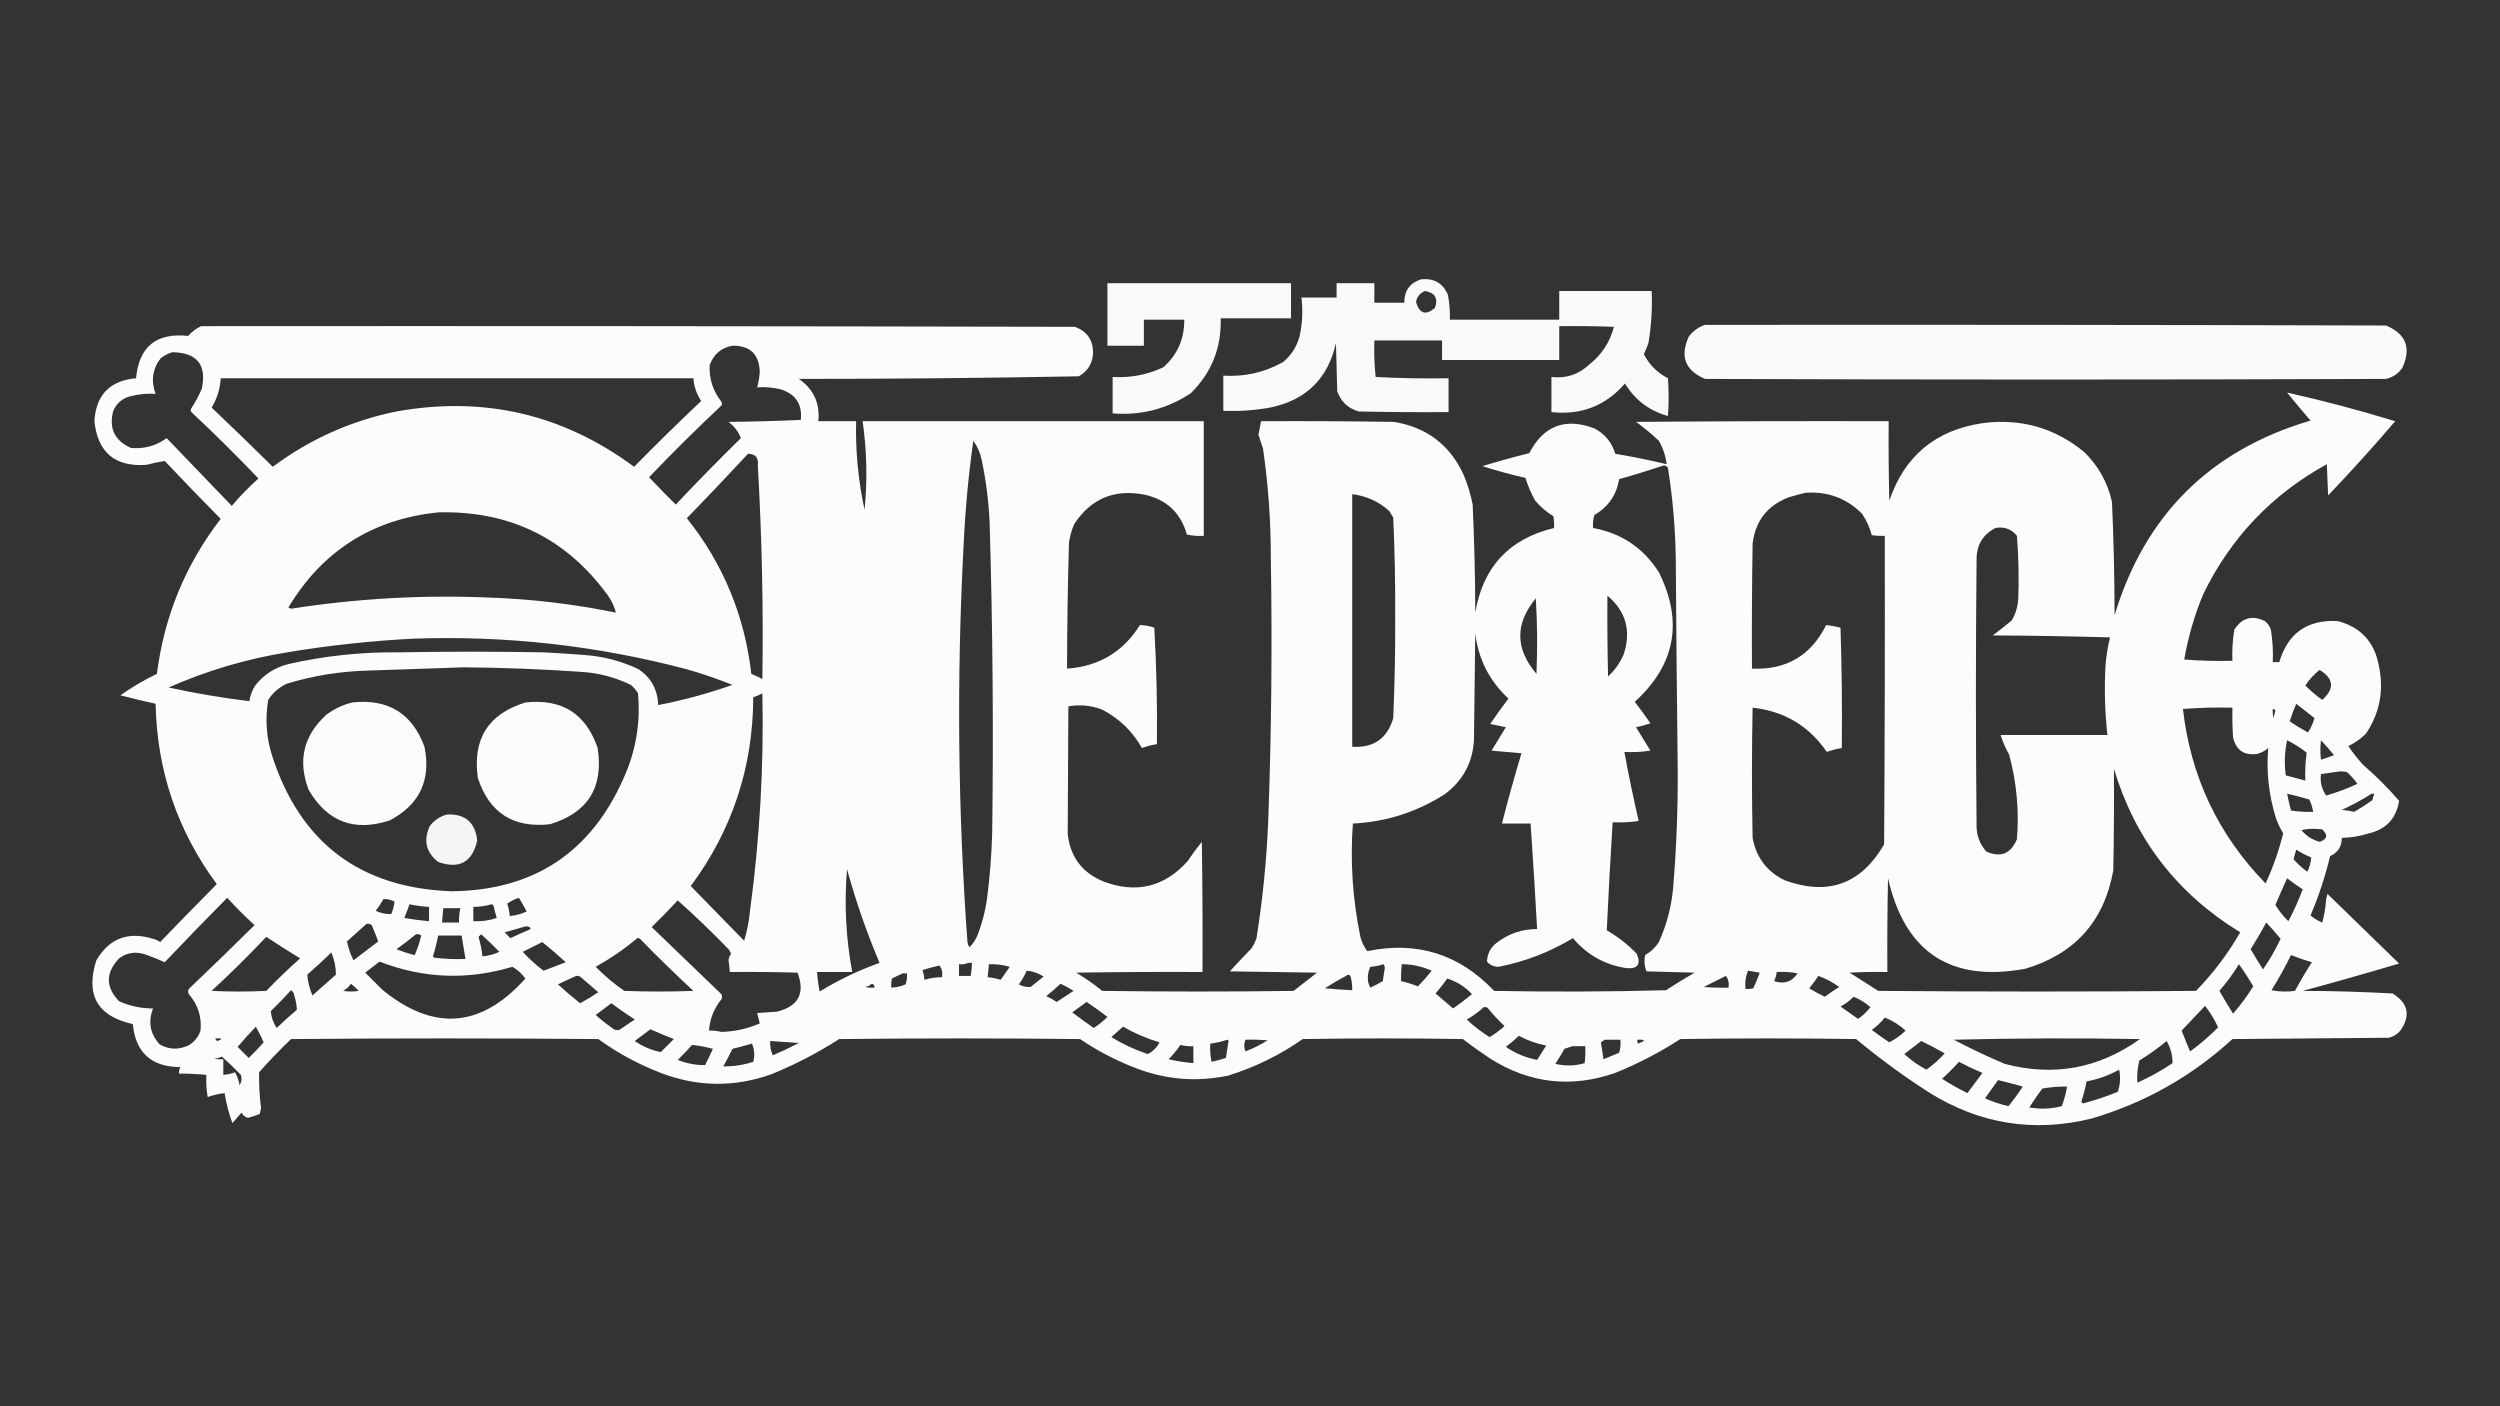 <?xml version="1.0" encoding="UTF-8"?>
<!DOCTYPE svg PUBLIC "-//W3C//DTD SVG 1.1//EN" "http://www.w3.org/Graphics/SVG/1.1/DTD/svg11.dtd">
<svg xmlns="http://www.w3.org/2000/svg" version="1.1" width="1920px" height="1080px" style="shape-rendering:geometricPrecision; text-rendering:geometricPrecision; image-rendering:optimizeQuality; fill-rule:evenodd; clip-rule:evenodd" xmlns:xlink="http://www.w3.org/1999/xlink">
<rect width="100%" height="100%" fill="#333333" stroke="none"/>
<g><path style="opacity:0.965" fill="#fff" d="M 1091.5,214.5 C 1101.4,213.527 1108.24,217.527 1112,226.5C 1113.19,232.778 1113.69,239.112 1113.5,245.5C 1141.5,245.5 1169.5,245.5 1197.5,245.5C 1197.5,238.167 1197.5,230.833 1197.5,223.5C 1221.17,223.5 1244.83,223.5 1268.5,223.5C 1269.04,236.939 1268.21,250.272 1266,263.5C 1264.96,266.405 1263.8,269.239 1262.5,272C 1266.67,280.167 1272.83,286.333 1281,290.5C 1281.67,300.167 1281.67,309.833 1281,319.5C 1266.61,315.488 1255.61,307.155 1248,294.5C 1233.19,311.64 1214.35,318.973 1191.5,316.5C 1191.5,307.5 1191.5,298.5 1191.5,289.5C 1202.67,290.833 1212.33,287.667 1220.5,280C 1230.13,272.395 1236.46,262.728 1239.5,251C 1225.5,250.5 1211.5,250.333 1197.5,250.5C 1197.5,259.167 1197.5,267.833 1197.5,276.5C 1167.5,276.5 1137.5,276.5 1107.5,276.5C 1107.5,271.5 1107.5,266.5 1107.5,261.5C 1090.17,261.5 1072.83,261.5 1055.5,261.5C 1055.19,270.887 1055.53,280.22 1056.5,289.5C 1075.15,290.5 1093.82,290.833 1112.5,290.5C 1112.5,299.167 1112.5,307.833 1112.5,316.5C 1089.5,316.667 1066.5,316.5 1043.5,316C 1035.32,313.664 1029.82,308.497 1027,300.5C 1026.67,288.167 1026.33,275.833 1026,263.5C 1019.89,290.826 1003.06,307.326 975.5,313C 963.603,315.163 951.603,315.996 939.5,315.5C 939.5,306.5 939.5,297.5 939.5,288.5C 955.935,289.515 971.269,286.015 985.5,278C 991.701,272.8 995.867,266.3 998,258.5C 1000.26,248.564 1000.76,238.564 999.5,228.5C 1008.5,228.5 1017.5,228.5 1026.5,228.5C 1026.5,224.833 1026.5,221.167 1026.5,217.5C 1036.17,217.5 1045.83,217.5 1055.5,217.5C 1055.5,222.5 1055.5,227.5 1055.5,232.5C 1063.17,232.5 1070.83,232.5 1078.5,232.5C 1078.45,223.249 1082.78,217.249 1091.5,214.5 Z M 1094.5,223.5 C 1102.2,224.914 1104.7,229.247 1102,236.5C 1095.03,242.447 1090.2,240.947 1087.5,232C 1088.26,227.754 1090.59,224.921 1094.5,223.5 Z"/></g>
<g><path style="opacity:0.97" fill="#fff" d="M 850.5,217.5 C 897.5,217.5 944.5,217.5 991.5,217.5C 991.5,226.5 991.5,235.5 991.5,244.5C 973.5,244.5 955.5,244.5 937.5,244.5C 938.132,267.126 930.465,286.292 914.5,302C 896.363,314.035 876.363,319.201 854.5,317.5C 854.5,308.167 854.5,298.833 854.5,289.5C 868.183,290.334 881.183,287.834 893.5,282C 904.339,272.337 909.673,260.171 909.5,245.5C 899.167,245.5 888.833,245.5 878.5,245.5C 878.5,252.167 878.5,258.833 878.5,265.5C 869.167,265.5 859.833,265.5 850.5,265.5C 850.5,249.5 850.5,233.5 850.5,217.5 Z"/></g>
<g><path style="opacity:0.975" fill="#fff" d="M 1309.5,249.5 C 1483.83,249.333 1658.17,249.5 1832.5,250C 1847.83,256.459 1852,267.292 1845,282.5C 1841.91,286.928 1837.74,289.761 1832.5,291C 1658.17,291.667 1483.83,291.667 1309.5,291C 1294.2,284.545 1290.03,273.711 1297,258.5C 1300.3,254.118 1304.47,251.118 1309.5,249.5 Z"/></g>
<g><path style="opacity:0.982" fill="#fff" d="M 154.5,250.5 C 378.167,250.333 601.834,250.5 825.5,251C 834.604,254.276 839.271,260.776 839.5,270.5C 839.296,278.744 835.629,284.911 828.5,289C 756.89,290.324 685.224,290.991 613.5,291C 624.787,298.75 629.787,309.583 628.5,323.5C 638.167,323.5 647.833,323.5 657.5,323.5C 656.944,346.434 659.11,369.101 664,391.5C 666.228,368.772 665.728,346.105 662.5,323.5C 749.833,323.5 837.167,323.5 924.5,323.5C 924.5,352.833 924.5,382.167 924.5,411.5C 920.116,411.826 915.783,411.492 911.5,410.5C 906.887,394.056 896.221,383.889 879.5,380C 856.089,375.301 837.922,382.801 825,402.5C 823.046,406.981 821.713,411.648 821,416.5C 820.031,448.827 819.531,481.16 819.5,513.5C 843.963,511.778 862.629,500.611 875.5,480C 879.188,480.167 882.855,480.834 886.5,482C 888.187,511.747 888.854,541.58 888.5,571.5C 884.55,572.112 880.717,573.112 877,574.5C 869.781,561.615 859.615,551.781 846.5,545C 838.038,541.731 829.371,540.898 820.5,542.5C 820.4,575.173 820.233,607.84 820,640.5C 821.946,658.112 831.113,670.279 847.5,677C 872.625,686.445 894.125,681.279 912,661.5C 915.422,656.322 919.089,651.322 923,646.5C 923.5,679.832 923.667,713.165 923.5,746.5C 891.165,746.333 858.832,746.5 826.5,747C 833.516,751.174 840.183,755.841 846.5,761C 895.5,761.667 944.5,761.667 993.5,761C 999.5,756.333 1005.5,751.667 1011.5,747C 989.167,746.667 966.833,746.333 944.5,746C 949.884,740.071 955.384,734.238 961,728.5C 962.711,726.044 964.044,723.377 965,720.5C 969.74,690.691 972.74,660.691 974,630.5C 976.459,563.189 977.125,495.856 976,428.5C 976.027,400.339 974.027,372.339 970,344.5C 968.829,340.987 967.662,337.487 966.5,334C 967.234,330.499 967.9,326.999 968.5,323.5C 1002.5,323.333 1036.5,323.5 1070.5,324C 1095.56,328.07 1113.39,341.57 1124,364.5C 1127.14,371.92 1129.47,379.586 1131,387.5C 1132.27,415.136 1132.94,442.803 1133,470.5C 1138.89,435.447 1159.06,413.78 1193.5,405.5C 1193.66,402.482 1193.5,399.482 1193,396.5C 1187.74,393.249 1183.08,389.249 1179,384.5C 1175.9,378.834 1173.4,373.001 1171.5,367C 1160.31,364.454 1149.31,361.454 1138.5,358C 1150.4,354.358 1162.4,351.025 1174.5,348C 1185.46,326.899 1202.13,320.566 1224.5,329C 1232.63,333.291 1237.97,339.791 1240.5,348.5C 1253.78,350.723 1266.95,353.39 1280,356.5C 1279.23,350.19 1277.23,344.19 1274,338.5C 1268.46,333.289 1262.62,328.456 1256.5,324C 1321.17,323.5 1385.83,323.333 1450.5,323.5C 1450.33,343.836 1450.5,364.169 1451,384.5C 1462.65,350.193 1486.48,330.36 1522.5,325C 1551.79,321.151 1577.79,328.485 1600.5,347C 1611.5,357.671 1618.66,370.505 1622,385.5C 1623.28,414.465 1623.95,443.465 1624,472.5C 1647.26,395.57 1697.43,345.736 1774.5,323C 1768.38,315.926 1762.38,308.759 1756.5,301.5C 1784.25,307.691 1811.92,315.025 1839.5,323.5C 1822.89,342.948 1805.72,361.948 1788,380.5C 1787.67,372.5 1787.33,364.5 1787,356.5C 1744.73,379.768 1713.07,413.101 1692,456.5C 1685.3,472.625 1680.47,489.292 1677.5,506.5C 1689.82,507.499 1702.15,507.832 1714.5,507.5C 1714.14,499.429 1714.64,491.429 1716,483.5C 1721.87,474.436 1729.7,472.269 1739.5,477C 1741.62,478.731 1743.12,480.898 1744,483.5C 1745.37,491.764 1745.87,500.097 1745.5,508.5C 1747.17,508.5 1748.83,508.5 1750.5,508.5C 1757.1,486.188 1772.1,475.688 1795.5,477C 1813.24,481.746 1823.74,493.246 1827,511.5C 1830.97,530.333 1827.64,547.667 1817,563.5C 1813.05,567.445 1808.55,570.611 1803.5,573C 1806.97,578.106 1810.81,582.94 1815,587.5C 1824.85,596.012 1834.01,605.179 1842.5,615C 1840.35,628.483 1832.68,636.817 1819.5,640C 1812.65,642.137 1805.65,643.303 1798.5,643.5C 1798.53,650.109 1795.53,654.776 1789.5,657.5C 1785.8,673.1 1780.8,688.267 1774.5,703C 1777.14,705.324 1780.14,707.157 1783.5,708.5C 1785.08,702.617 1786.08,696.617 1786.5,690.5C 1786.83,689.167 1787.17,687.833 1787.5,686.5C 1805.83,704.333 1824.17,722.167 1842.5,740C 1817.93,747.309 1793.27,754.309 1768.5,761C 1791.56,761.031 1814.56,761.697 1837.5,763C 1849.53,770.395 1851.53,779.895 1843.5,791.5C 1841.13,794.347 1838.13,796.18 1834.5,797C 1794.5,797.333 1754.5,797.667 1714.5,798C 1683.36,826.58 1647.36,846.913 1606.5,859C 1562.03,869.978 1520.36,863.311 1481.5,839C 1461.99,826.492 1443.32,812.826 1425.5,798C 1380.5,797.333 1335.5,797.333 1290.5,798C 1274.71,808.227 1258.05,816.894 1240.5,824C 1206.72,835.747 1174.72,832.08 1144.5,813C 1137.32,808.245 1130.32,803.245 1123.5,798C 1082.5,797.333 1041.5,797.333 1000.5,798C 982.997,810.251 963.997,819.584 943.5,826C 918.936,831.222 894.936,829.222 871.5,820C 856.617,814.226 842.617,806.893 829.5,798C 767.833,797.333 706.167,797.333 644.5,798C 628.047,808.561 610.714,817.561 592.5,825C 564.056,835.149 535.723,834.816 507.5,824C 490.286,817.396 474.286,808.729 459.5,798C 380.833,797.333 302.167,797.333 223.5,798C 214.969,806.197 206.802,814.697 199,823.5C 198.807,832.687 199.307,841.854 200.5,851C 200.167,852.5 199.833,854 199.5,855.5C 196.568,856.699 193.568,857.699 190.5,858.5C 188.259,857.929 186.592,856.596 185.5,854.5C 183.196,857.141 180.862,859.808 178.5,862.5C 175.73,855.09 173.73,847.423 172.5,839.5C 168.064,840.026 163.731,841.026 159.5,842.5C 158.505,836.872 158.171,831.206 158.5,825.5C 151.52,824.835 144.52,824.502 137.5,824.5C 137.357,822.738 137.691,821.071 138.5,819.5C 116.309,819.472 104.142,808.472 102,786.5C 74.837,780.519 65.504,764.186 74,737.5C 84.013,720.601 98.513,715.101 117.5,721C 119.519,721.45 121.352,722.283 123,723.5C 137.385,708.57 151.885,693.737 166.5,679C 136.21,637.967 120.544,591.8 119.5,540.5C 110.453,538.488 101.453,536.321 92.5,534C 101.339,527.744 110.673,522.244 120.5,517.5C 126.129,473.244 142.462,433.578 169.5,398.5C 154.985,383.819 140.652,368.985 126.5,354C 121.874,354.753 117.208,355.753 112.5,357C 88.408,358.745 75.075,347.578 72.5,323.5C 73.706,303.294 84.373,292.294 104.5,290.5C 106.714,266.204 120.047,255.37 144.5,258C 147.365,254.749 150.699,252.249 154.5,250.5 Z M 562.5,265.5 C 576.014,265.348 583.014,272.014 583.5,285.5C 583.264,289.585 582.597,293.585 581.5,297.5C 587.506,297.023 593.506,297.523 599.5,299C 611.102,302.6 616.269,310.434 615,322.5C 596.573,323.327 578.073,323.827 559.5,324C 563.982,327.441 567.149,331.608 569,336.5C 551.971,353.195 535.304,370.195 519,387.5C 511.985,380.652 505.152,373.652 498.5,366.5C 516.515,347.652 535.015,329.319 554,311.5C 554.667,310.5 554.667,309.5 554,308.5C 547.534,300.245 544.534,290.911 545,280.5C 547.988,272.101 553.821,267.101 562.5,265.5 Z M 132.5,270.5 C 151.374,270.862 158.874,280.195 155,298.5C 152.769,303.731 150.103,308.731 147,313.5C 146.333,314.5 146.333,315.5 147,316.5C 164.652,332.985 181.819,349.985 198.5,367.5C 191.177,373.99 184.344,380.99 178,388.5C 161.333,371.167 144.667,353.833 128,336.5C 119.738,342.479 110.571,344.979 100.5,344C 87.947,338.349 83.447,328.849 87,315.5C 89.799,309.175 94.632,305.341 101.5,304C 107.519,302.587 113.519,302.087 119.5,302.5C 115.776,292.484 117.109,283.318 123.5,275C 126.324,272.921 129.324,271.421 132.5,270.5 Z M 169.5,290.5 C 290.5,290.5 411.5,290.5 532.5,290.5C 533.002,296.838 535.002,302.671 538.5,308C 521.028,324.471 503.862,341.304 487,358.5C 432.466,318.121 371.633,303.954 304.5,316C 269.58,323.131 237.914,337.298 209.5,358.5C 193.985,343.152 178.319,327.985 162.5,313C 166.746,306.095 169.08,298.595 169.5,290.5 Z M 747.5,338.5 C 750.722,342.953 752.888,347.953 754,353.5C 757.23,369.006 759.23,384.673 760,400.5C 762.39,480.149 763.057,559.815 762,639.5C 761.533,656.569 760.2,673.569 758,690.5C 756.68,699.766 754.347,708.766 751,717.5C 749.566,721.382 747.4,724.715 744.5,727.5C 743.719,726.271 743.219,724.938 743,723.5C 735.648,622.232 734.648,520.899 740,419.5C 741.233,392.369 743.733,365.369 747.5,338.5 Z M 574.5,348.5 C 580.242,348.6 582.742,351.6 582,357.5C 585.146,412.135 586.313,466.802 585.5,521.5C 582.712,520.022 579.878,518.689 577,517.5C 571.874,472.773 555.374,432.94 527.5,398C 543.371,381.631 559.038,365.131 574.5,348.5 Z M 1277.5,357.5 C 1279.12,357.36 1280.29,358.027 1281,359.5C 1284.68,382.681 1286.68,406.014 1287,429.5C 1287.36,483.835 1287.86,538.168 1288.5,592.5C 1288.61,622.221 1287.44,651.888 1285,681.5C 1283.74,696.158 1280.07,710.158 1274,723.5C 1271.31,727.69 1267.81,731.024 1263.5,733.5C 1262.57,737.743 1262.9,741.909 1264.5,746C 1276.83,746.333 1289.17,746.667 1301.5,747C 1294,751.249 1286.67,755.749 1279.5,760.5C 1235.5,761.667 1191.5,761.833 1147.5,761C 1120.65,732.715 1088.15,722.548 1050,730.5C 1047.81,727.446 1046.14,724.112 1045,720.5C 1038.86,691.436 1036.86,662.103 1039,632.5C 1064.53,631.212 1088.03,623.712 1109.5,610C 1123.44,599.711 1130.94,585.877 1132,568.5C 1132.33,541.167 1132.67,513.833 1133,486.5C 1135.41,506.329 1143.91,522.996 1158.5,536.5C 1153.64,542.861 1148.97,549.361 1144.5,556C 1148.5,556.833 1152.5,557.667 1156.5,558.5C 1152.83,564.5 1149.17,570.5 1145.5,576.5C 1153.17,577.167 1160.83,577.833 1168.5,578.5C 1163.09,596.404 1158.09,614.404 1153.5,632.5C 1160.83,632.5 1168.17,632.5 1175.5,632.5C 1177.36,659.483 1179.03,686.483 1180.5,713.5C 1168.97,713.51 1158.64,717.01 1149.5,724C 1144.71,727.755 1142.21,732.588 1142,738.5C 1144.32,741.17 1147.32,742.504 1151,742.5C 1171.3,738.518 1190.3,731.185 1208,720.5C 1218.81,733.317 1232.47,740.984 1249,743.5C 1257.78,744.272 1260.45,740.606 1257,732.5C 1250.19,725.355 1242.53,719.355 1234,714.5C 1235.29,686.845 1236.79,659.178 1238.5,631.5C 1245.2,631.83 1251.87,631.497 1258.5,630.5C 1254.45,612.911 1250.78,595.244 1247.5,577.5C 1254.2,577.83 1260.87,577.497 1267.5,576.5C 1263.83,570.5 1260.17,564.5 1256.5,558.5C 1260.25,557.775 1263.92,556.775 1267.5,555.5C 1263.69,549.86 1259.69,544.36 1255.5,539C 1286.72,510.561 1292.89,477.394 1274,439.5C 1262.17,420.852 1245.34,409.519 1223.5,405.5C 1223.18,402.102 1223.51,398.768 1224.5,395.5C 1235.17,389.33 1241.5,380.163 1243.5,368C 1255.04,364.763 1266.37,361.263 1277.5,357.5 Z M 1386.5,378.5 C 1403.54,377.233 1418.04,382.566 1430,394.5C 1433.46,399.578 1435.96,405.078 1437.5,411C 1440.82,411.498 1444.15,411.665 1447.5,411.5C 1447.67,490.501 1447.5,569.501 1447,648.5C 1429.29,679.073 1403.79,688.239 1370.5,676C 1356.89,669.292 1348.73,658.459 1346,643.5C 1345.33,610.167 1345.33,576.833 1346,543.5C 1370.29,546.146 1389.29,557.48 1403,577.5C 1406.72,576.112 1410.55,575.112 1414.5,574.5C 1414.83,543.593 1414.5,512.76 1413.5,482C 1409.77,481.146 1406.11,480.479 1402.5,480C 1390.87,503.487 1371.87,514.654 1345.5,513.5C 1345.33,481.498 1345.5,449.498 1346,417.5C 1348.08,400.176 1357.25,388.343 1373.5,382C 1377.92,380.648 1382.25,379.481 1386.5,378.5 Z M 1038.5,379.5 C 1049.39,380.85 1058.89,385.184 1067,392.5C 1068,394.167 1069,395.833 1070,397.5C 1071.15,422.773 1071.65,448.106 1071.5,473.5C 1071.64,499.539 1071.14,525.539 1070,551.5C 1065.47,567.171 1054.97,574.504 1038.5,573.5C 1038.5,508.833 1038.5,444.167 1038.5,379.5 Z M 336.5,393.5 C 391.471,392.071 434.971,413.404 467,457.5C 469.866,461.557 471.866,465.89 473,470.5C 441.531,464.04 409.698,460.207 377.5,459C 325.872,456.702 274.539,459.535 223.5,467.5C 222.833,467.167 222.167,466.833 221.5,466.5C 247.623,423.063 285.956,398.73 336.5,393.5 Z M 1532.5,405.5 C 1539.21,404.274 1544.71,406.274 1549,411.5C 1550.28,427.818 1550.61,444.151 1550,460.5C 1549.57,466.229 1547.9,471.562 1545,476.5C 1540.26,480.454 1535.42,484.287 1530.5,488C 1560.51,488.167 1590.51,488.667 1620.5,489.5C 1618.73,496.722 1617.56,504.055 1617,511.5C 1616.05,529.23 1616.55,546.896 1618.5,564.5C 1591.17,564.5 1563.83,564.5 1536.5,564.5C 1538.1,569.701 1540.26,574.701 1543,579.5C 1548.78,600.794 1550.78,622.461 1549,644.5C 1544.38,655.705 1536.55,658.872 1525.5,654C 1520.34,648.198 1517.84,641.365 1518,633.5C 1517.33,565.833 1517.33,498.167 1518,430.5C 1517.76,418.955 1522.59,410.622 1532.5,405.5 Z M 1234.5,457.5 C 1248.75,469.481 1252.92,484.481 1247,502.5C 1244.23,509.044 1240.23,514.71 1235,519.5C 1234.5,498.836 1234.33,478.169 1234.5,457.5 Z M 1179.5,459.5 C 1180.66,478.662 1180.83,497.996 1180,517.5C 1163.59,498.297 1163.42,478.963 1179.5,459.5 Z M 317.5,490.5 C 388.688,487.985 458.688,495.818 527.5,514C 539.38,517.404 551.046,521.404 562.5,526C 543.886,532.57 524.886,537.737 505.5,541.5C 505.087,529.709 500.087,520.542 490.5,514C 477.219,507.676 463.219,504.009 448.5,503C 438.174,502.216 427.841,501.549 417.5,501C 380.5,500.333 343.5,500.333 306.5,501C 277.789,500.651 249.456,503.651 221.5,510C 211.033,512.639 202.533,518.139 196,526.5C 193.646,530.203 192.146,534.203 191.5,538.5C 170.669,535.973 150.003,532.473 129.5,528C 158.649,515.128 188.982,506.128 220.5,501C 252.786,495.639 285.119,492.139 317.5,490.5 Z M 356.5,512.5 C 386.539,512.749 416.539,513.916 446.5,516C 459.843,516.836 472.51,520.169 484.5,526C 486.709,527.873 488.542,530.04 490,532.5C 492.027,555.044 488.36,576.71 479,597.5C 453.787,654.786 409.787,683.786 347,684.5C 276.662,682.009 230.662,647.343 209,580.5C 204.511,566.383 203.511,552.05 206,537.5C 209.577,531.926 214.411,527.759 220.5,525C 240.695,518.891 261.362,515.558 282.5,515C 307.326,514.097 331.992,513.264 356.5,512.5 Z M 1781.5,514.5 C 1792.43,521.224 1793.09,528.891 1783.5,537.5C 1778.85,534.179 1774.51,530.513 1770.5,526.5C 1773.51,521.828 1777.18,517.828 1781.5,514.5 Z M 585.5,532.5 C 586.699,588.238 583.533,643.905 576,699.5C 575.283,707.368 573.783,715.035 571.5,722.5C 557.861,708.527 544.194,694.527 530.5,680.5C 562.321,637.604 578.321,589.271 578.5,535.5C 581.016,534.67 583.35,533.67 585.5,532.5 Z M 1763.5,540.5 C 1768.15,544.143 1772.81,547.81 1777.5,551.5C 1776.39,555.527 1774.72,559.193 1772.5,562.5C 1767.67,559.918 1763,557.085 1758.5,554C 1759.94,549.406 1761.61,544.906 1763.5,540.5 Z M 1676.5,544.5 C 1688.99,543.505 1701.66,543.171 1714.5,543.5C 1714.33,551.174 1714.5,558.841 1715,566.5C 1717.39,576.221 1723.56,580.388 1733.5,579C 1736.7,578.152 1739.53,576.652 1742,574.5C 1740.44,592.879 1742.44,610.879 1748,628.5C 1749.44,632.547 1751.27,636.38 1753.5,640C 1750.18,653.297 1745.68,666.13 1740,678.5C 1703.59,641.14 1682.43,596.473 1676.5,544.5 Z M 1745.5,544.5 C 1746.5,544.47 1747.16,544.97 1747.5,546C 1746.92,547.811 1746.42,549.645 1746,551.5C 1745.5,549.19 1745.34,546.857 1745.5,544.5 Z M 1756.5,568.5 C 1761.81,571.156 1766.81,574.323 1771.5,578C 1770.55,585.358 1770.21,592.525 1770.5,599.5C 1765.5,598.167 1760.5,596.833 1755.5,595.5C 1754.23,586.403 1754.57,577.403 1756.5,568.5 Z M 1782.5,568.5 C 1785.92,572.096 1789.25,575.929 1792.5,580C 1789.17,581.166 1785.84,582.332 1782.5,583.5C 1781.9,578.551 1781.9,573.551 1782.5,568.5 Z M 1623.5,590.5 C 1639.84,644.674 1672.17,686.507 1720.5,716C 1711.1,732.407 1699.77,747.407 1686.5,761C 1605.17,761.667 1523.83,761.667 1442.5,761C 1435.17,756.333 1427.83,751.667 1420.5,747C 1430.16,746.5 1439.83,746.334 1449.5,746.5C 1449.33,722.498 1449.5,698.498 1450,674.5C 1462.93,731.425 1498.09,754.592 1555.5,744C 1593.52,732.647 1616.02,707.48 1623,668.5C 1623.5,642.502 1623.67,616.502 1623.5,590.5 Z M 1796.5,592.5 C 1798.53,592.338 1800.53,592.505 1802.5,593C 1805.54,595.703 1808.2,598.703 1810.5,602C 1802.64,605.616 1794.64,608.616 1786.5,611C 1783.02,605.923 1781.69,600.423 1782.5,594.5C 1787.3,593.883 1791.97,593.216 1796.5,592.5 Z M 1756.5,609.5 C 1762.21,610.844 1767.87,612.344 1773.5,614C 1775,617.005 1776,620.171 1776.5,623.5C 1770.79,623.687 1765.12,623.354 1759.5,622.5C 1758.34,618.207 1757.34,613.874 1756.5,609.5 Z M 1821.5,609.5 C 1822.24,609.369 1822.91,609.536 1823.5,610C 1822.77,611.399 1822.27,612.899 1822,614.5C 1817.5,617.749 1812.84,620.749 1808,623.5C 1804.92,622.712 1801.76,622.212 1798.5,622C 1806.55,618.313 1814.22,614.147 1821.5,609.5 Z M 1767.5,637.5 C 1772.65,636.349 1777.98,636.183 1783.5,637C 1788.08,641.323 1787.42,644.489 1781.5,646.5C 1775.82,644.997 1771.15,641.997 1767.5,637.5 Z M 1763.5,652.5 C 1767.07,654.872 1770.91,656.872 1775,658.5C 1774.79,662.34 1773.79,666.007 1772,669.5C 1768.08,666.652 1764.58,663.485 1761.5,660C 1762.07,657.456 1762.74,654.956 1763.5,652.5 Z M 650.5,667.5 C 657.21,691.958 665.543,715.958 675.5,739.5C 659.353,745.241 644.02,752.574 629.5,761.5C 628.504,756.538 627.837,751.538 627.5,746.5C 636.5,746.5 645.5,746.5 654.5,746.5C 649.64,720.357 648.307,694.024 650.5,667.5 Z M 1756.5,674.5 C 1760.34,677.503 1764.34,680.336 1768.5,683C 1765.31,691.393 1761.65,699.56 1757.5,707.5C 1753.58,703.755 1750.25,699.588 1747.5,695C 1750.41,688.096 1753.41,681.263 1756.5,674.5 Z M 174.5,689.5 C 181.146,696.812 188.146,703.812 195.5,710.5C 178.845,726.988 162.012,743.321 145,759.5C 144.333,760.833 144.333,762.167 145,763.5C 152.019,771.538 155.019,780.872 154,791.5C 152.311,796.525 149.144,800.359 144.5,803C 136.905,806.433 129.572,806.1 122.5,802C 115.284,793.949 113.618,784.783 117.5,774.5C 108.412,774.488 99.746,772.655 91.5,769C 80.981,758.091 80.981,747.091 91.5,736C 97.631,731.553 104.298,730.553 111.5,733C 116.753,734.808 121.753,736.808 126.5,739C 142.34,722.327 158.34,705.827 174.5,689.5 Z M 398.5,689.5 C 400.599,692.856 402.599,696.356 404.5,700C 400.371,701.949 396.037,703.116 391.5,703.5C 391.232,700.26 390.566,697.094 389.5,694C 392.297,692.055 395.297,690.555 398.5,689.5 Z M 294.5,690.5 C 297.545,690.342 300.379,691.009 303,692.5C 302.602,695.708 301.769,698.875 300.5,702C 296.345,702.13 292.345,701.296 288.5,699.5C 290.758,696.643 292.758,693.643 294.5,690.5 Z M 520.5,691.5 C 534.081,703.578 547.247,716.244 560,729.5C 560.5,730.5 561,731.5 561.5,732.5C 560.383,733.949 559.716,735.616 559.5,737.5C 559.966,740.492 560.299,743.492 560.5,746.5C 577.837,746.333 595.17,746.5 612.5,747C 618.529,762.938 613.196,772.938 596.5,777C 591.5,777.333 586.5,777.667 581.5,778C 582.167,780.667 582.833,783.333 583.5,786C 574.145,790.072 564.312,792.239 554,792.5C 550.875,791.744 547.709,791.411 544.5,791.5C 545.159,782.514 548.325,774.514 554,767.5C 554.667,766.167 554.667,764.833 554,763.5C 536.167,746.333 518.333,729.167 500.5,712C 507.369,705.298 514.036,698.465 520.5,691.5 Z M 314.5,694.5 C 319.436,695.538 324.436,696.205 329.5,696.5C 329.5,700.167 329.5,703.833 329.5,707.5C 323.142,706.914 316.809,706.08 310.5,705C 311.935,701.527 313.268,698.027 314.5,694.5 Z M 377.5,694.5 C 378.117,694.611 378.617,694.944 379,695.5C 379.711,698.734 380.545,701.901 381.5,705C 375.735,706.946 369.735,707.78 363.5,707.5C 363.5,703.833 363.5,700.167 363.5,696.5C 368.391,696.468 373.057,695.801 377.5,694.5 Z M 340.5,697.5 C 344.833,697.5 349.167,697.5 353.5,697.5C 352.756,701.119 352.423,704.785 352.5,708.5C 348.167,708.5 343.833,708.5 339.5,708.5C 339.724,704.821 340.058,701.154 340.5,697.5 Z M 1740.5,708.5 C 1744.3,712.473 1747.97,716.64 1751.5,721C 1747.63,729.241 1743.13,737.075 1738,744.5C 1734.7,739.4 1731.53,734.234 1728.5,729C 1732.71,722.289 1736.71,715.456 1740.5,708.5 Z M 281.5,709.5 C 282.978,709.238 284.311,709.571 285.5,710.5C 287.269,714.644 288.936,718.81 290.5,723C 284.167,727.833 277.833,732.667 271.5,737.5C 269.15,732.951 267.484,728.117 266.5,723C 271.54,718.491 276.54,713.991 281.5,709.5 Z M 403.5,711.5 C 404.552,711.351 405.552,711.517 406.5,712C 407.833,712.667 407.833,713.333 406.5,714C 401.592,716.038 396.759,718.205 392,720.5C 390.5,719 389,717.5 387.5,716C 392.975,714.548 398.308,713.048 403.5,711.5 Z M 319.5,717.5 C 320.978,717.238 322.311,717.571 323.5,718.5C 322.287,723.702 320.62,728.702 318.5,733.5C 313.733,732.308 309.066,730.808 304.5,729C 309.685,725.303 314.685,721.47 319.5,717.5 Z M 369.5,717.5 C 374.251,721.748 378.917,726.248 383.5,731C 379.416,732.938 375.083,734.105 370.5,734.5C 369.977,729.408 368.977,724.408 367.5,719.5C 368.243,718.818 368.909,718.151 369.5,717.5 Z M 336.5,718.5 C 342.5,718.5 348.5,718.5 354.5,718.5C 355.501,724.504 356.501,730.504 357.5,736.5C 349.444,736.802 341.444,736.469 333.5,735.5C 333.167,735.167 332.833,734.833 332.5,734.5C 334.149,729.238 335.482,723.904 336.5,718.5 Z M 204.5,719.5 C 212.998,725.145 221.665,730.645 230.5,736C 221.53,743.969 212.863,752.303 204.5,761C 190.5,761.667 176.5,761.667 162.5,761C 177.006,747.661 191.006,733.827 204.5,719.5 Z M 489.5,720.5 C 490.239,720.369 490.906,720.536 491.5,721C 504.862,734.696 518.529,748.029 532.5,761C 514.833,761.667 497.167,761.667 479.5,761C 471.571,755.536 464.238,749.37 457.5,742.5C 468.928,736.132 479.595,728.798 489.5,720.5 Z M 416.5,723.5 C 422.608,728.434 428.608,733.601 434.5,739C 428.833,741.167 423.167,743.333 417.5,745.5C 411.718,741.221 406.385,736.388 401.5,731C 406.561,728.47 411.561,725.97 416.5,723.5 Z M 254.5,731.5 C 256.757,736.873 257.924,742.54 258,748.5C 252,753.833 246,759.167 240,764.5C 237.71,759.34 236.377,754.007 236,748.5C 242.363,742.967 248.529,737.301 254.5,731.5 Z M 1759.5,733.5 C 1764.71,735.602 1770.05,737.435 1775.5,739C 1770.91,746.169 1766.58,753.502 1762.5,761C 1756.47,761.83 1750.47,761.664 1744.5,760.5C 1749.96,751.721 1754.96,742.721 1759.5,733.5 Z M 291.5,738.5 C 325.012,751.544 359.012,752.877 393.5,742.5C 397.428,744.758 400.762,747.758 403.5,751.5C 369.52,789.522 332.854,792.356 293.5,760C 289.167,755.667 284.833,751.333 280.5,747C 284.235,744.147 287.902,741.313 291.5,738.5 Z M 743.5,739.5 C 744.5,739.5 745.5,739.5 746.5,739.5C 746.384,742.86 746.051,746.193 745.5,749.5C 742.5,749.5 739.5,749.5 736.5,749.5C 736.5,746.5 736.5,743.5 736.5,740.5C 739.059,740.802 741.393,740.468 743.5,739.5 Z M 759.5,740.5 C 764.937,740.363 770.27,741.03 775.5,742.5C 773.167,745.833 770.833,749.167 768.5,752.5C 765.243,751.449 761.91,750.782 758.5,750.5C 758.833,747.167 759.167,743.833 759.5,740.5 Z M 1062.5,740.5 C 1063.15,741.274 1063.48,742.274 1063.5,743.5C 1062.95,746.826 1062.45,750.16 1062,753.5C 1058.94,755.279 1055.78,756.946 1052.5,758.5C 1051.08,756.223 1050.41,753.723 1050.5,751C 1050.48,747.927 1051.15,745.093 1052.5,742.5C 1056.04,742.247 1059.37,741.581 1062.5,740.5 Z M 1076.5,740.5 C 1084.54,740.561 1092.2,742.227 1099.5,745.5C 1096.24,749.687 1092.74,753.687 1089,757.5C 1084.75,755.856 1080.42,754.522 1076,753.5C 1075.92,749.181 1076.09,744.848 1076.5,740.5 Z M 1719.5,740.5 C 1723.39,745.932 1727.06,751.598 1730.5,757.5C 1725.91,764.922 1720.75,771.922 1715,778.5C 1711.37,772.75 1707.87,766.916 1704.5,761C 1710.13,754.551 1715.13,747.718 1719.5,740.5 Z M 721.5,741.5 C 723.388,743.988 724.055,746.988 723.5,750.5C 718.862,750.472 714.362,751.139 710,752.5C 709.774,749.905 709.274,747.405 708.5,745C 712.897,743.628 717.231,742.462 721.5,741.5 Z M 788.5,745.5 C 793.227,745.909 797.56,747.409 801.5,750C 798.167,752.667 794.833,755.333 791.5,758C 788.351,758.274 785.351,757.608 782.5,756C 784.903,752.689 786.903,749.189 788.5,745.5 Z M 1342.5,745.5 C 1345.49,745.998 1348.49,746.498 1351.5,747C 1350.02,751.126 1348.35,755.126 1346.5,759C 1344.53,759.495 1342.53,759.662 1340.5,759.5C 1339.99,754.52 1340.65,749.854 1342.5,745.5 Z M 1364.5,746.5 C 1369.87,746.172 1375.21,746.505 1380.5,747.5C 1376.23,754.08 1370.23,756.08 1362.5,753.5C 1363.58,751.271 1364.24,748.937 1364.5,746.5 Z M 693.5,747.5 C 694.5,747.5 695.5,747.5 696.5,747.5C 696.777,750.448 696.444,753.281 695.5,756C 691.986,757.562 688.319,758.395 684.5,758.5C 684.337,756.143 684.503,753.81 685,751.5C 687.876,750.052 690.709,748.719 693.5,747.5 Z M 1035.5,748.5 C 1036.65,748.791 1037.32,749.624 1037.5,751C 1038.26,754.125 1038.59,757.291 1038.5,760.5C 1031.49,760.166 1024.49,759.666 1017.5,759C 1023.4,755.221 1029.4,751.721 1035.5,748.5 Z M 442.5,749.5 C 443.552,749.351 444.552,749.517 445.5,750C 450.167,754 454.833,758 459.5,762C 455,765.085 450.333,767.918 445.5,770.5C 439.686,765.854 434.02,761.021 428.5,756C 433.192,753.722 437.859,751.555 442.5,749.5 Z M 1325.5,749.5 C 1327.39,751.988 1328.05,754.988 1327.5,758.5C 1321.16,758.666 1314.82,758.5 1308.5,758C 1314.26,755.121 1319.93,752.287 1325.5,749.5 Z M 1396.5,749.5 C 1402.21,751.524 1407.55,754.357 1412.5,758C 1408.7,760.305 1405.03,762.805 1401.5,765.5C 1397.34,763.588 1393.34,761.421 1389.5,759C 1392.05,755.956 1394.38,752.789 1396.5,749.5 Z M 1111.5,751.5 C 1118.86,753.858 1125.19,757.858 1130.5,763.5C 1125.83,767.327 1121,770.994 1116,774.5C 1111.44,770.595 1106.94,766.761 1102.5,763C 1105.7,759.302 1108.7,755.469 1111.5,751.5 Z M 269.5,755.5 C 271.63,757.127 273.63,758.96 275.5,761C 271.5,761.667 267.5,761.667 263.5,761C 265.996,759.669 267.996,757.836 269.5,755.5 Z M 669.5,755.5 C 671.048,755.821 671.715,756.821 671.5,758.5C 669.143,758.663 666.81,758.497 664.5,758C 666.491,757.626 668.158,756.793 669.5,755.5 Z M 814.5,755.5 C 817.967,757.067 821.3,758.901 824.5,761C 820.167,763.833 815.833,766.667 811.5,769.5C 808.961,767.8 806.295,766.3 803.5,765C 807.359,761.968 811.026,758.802 814.5,755.5 Z M 223.5,760.5 C 224.966,761.347 225.8,762.68 226,764.5C 227.166,768.145 227.833,771.812 228,775.5C 222.684,779.982 217.517,784.648 212.5,789.5C 209.824,785.5 208.324,781.167 208,776.5C 213.37,771.298 218.536,765.965 223.5,760.5 Z M 1423.5,765.5 C 1428.28,767.392 1432.61,770.059 1436.5,773.5C 1433.81,777.021 1430.65,780.021 1427,782.5C 1422.5,779.333 1418,776.167 1413.5,773C 1417.3,771.021 1420.63,768.521 1423.5,765.5 Z M 834.5,769.5 C 839.936,773.09 845.27,776.923 850.5,781C 847.275,784.193 843.775,787.026 840,789.5C 834.411,785.622 828.911,781.622 823.5,777.5C 827.208,774.777 830.875,772.11 834.5,769.5 Z M 469.5,770.5 C 475.344,774.836 481.344,779.003 487.5,783C 483.5,785.667 479.5,788.333 475.5,791C 473.212,791.418 471.212,790.751 469.5,789C 465.279,786.063 461.279,782.896 457.5,779.5C 461.53,776.491 465.53,773.491 469.5,770.5 Z M 1693.5,772.5 C 1697.44,777.537 1700.78,783.037 1703.5,789C 1696.9,795.733 1689.73,801.9 1682,807.5C 1679.74,802.241 1677.58,796.907 1675.5,791.5C 1681.52,785.146 1687.52,778.813 1693.5,772.5 Z M 1139.5,773.5 C 1140.55,773.351 1141.55,773.517 1142.5,774C 1146.47,778.967 1150.8,783.634 1155.5,788C 1151.94,791.233 1148.1,794.067 1144,796.5C 1137.73,792.61 1131.9,788.11 1126.5,783C 1131.26,780.301 1135.59,777.134 1139.5,773.5 Z M 1447.5,781.5 C 1453.44,783.807 1458.77,787.14 1463.5,791.5C 1459.8,795.106 1455.63,798.106 1451,800.5C 1446.43,797.462 1441.93,794.295 1437.5,791C 1441.33,788.332 1444.67,785.165 1447.5,781.5 Z M 196.5,788.5 C 198.672,792.308 200.672,796.308 202.5,800.5C 198.849,804.652 195.016,808.652 191,812.5C 188.167,809.667 185.333,806.833 182.5,804C 187.004,798.664 191.671,793.497 196.5,788.5 Z M 862.5,788.5 C 871.318,793.572 880.651,797.572 890.5,800.5C 888.471,804.529 885.471,807.529 881.5,809.5C 871.661,806.247 862.327,801.914 853.5,796.5C 856.52,793.811 859.52,791.144 862.5,788.5 Z M 499.5,790.5 C 505.435,793.091 511.435,795.591 517.5,798C 514.167,801.333 510.833,804.667 507.5,808C 500.347,806.598 493.681,803.765 487.5,799.5C 491.568,796.479 495.568,793.479 499.5,790.5 Z M 1166.5,795.5 C 1173.08,799.066 1180.08,801.566 1187.5,803C 1185.17,806.667 1182.83,810.333 1180.5,814C 1171.89,812.371 1163.89,809.037 1156.5,804C 1160.02,801.302 1163.36,798.469 1166.5,795.5 Z M 165.5,797.5 C 170.814,797.239 171.314,797.906 167,799.5C 165.97,799.164 165.47,798.497 165.5,797.5 Z M 1500.5,798.5 C 1548,797.335 1595.66,797.168 1643.5,798C 1611.76,820.683 1577.09,827.016 1539.5,817C 1526.21,811.352 1513.21,805.185 1500.5,798.5 Z M 942.5,798.5 C 943.043,798.56 943.376,798.893 943.5,799.5C 942.888,803.82 942.222,808.153 941.5,812.5C 937.865,813.627 934.198,814.627 930.5,815.5C 929.507,810.88 929.173,806.214 929.5,801.5C 934.052,800.943 938.385,799.943 942.5,798.5 Z M 956.5,798.5 C 962.176,798.334 967.843,798.501 973.5,799C 968.112,802.361 962.446,805.194 956.5,807.5C 955.259,804.463 955.259,801.463 956.5,798.5 Z M 1232.5,798.5 C 1236.5,798.5 1240.5,798.5 1244.5,798.5C 1244.82,801.898 1244.49,805.232 1243.5,808.5C 1239.5,810.167 1235.5,811.833 1231.5,813.5C 1230.78,809.153 1230.11,804.82 1229.5,800.5C 1230.6,799.824 1231.6,799.158 1232.5,798.5 Z M 1257.5,798.5 C 1263.92,798.217 1264.09,799.217 1258,801.5C 1257.52,800.552 1257.35,799.552 1257.5,798.5 Z M 591.5,799.5 C 598.831,799.952 606.165,800.452 613.5,801C 606.955,804.44 600.288,807.606 593.5,810.5C 591.906,807.015 591.24,803.348 591.5,799.5 Z M 1475.5,799.5 C 1481.56,802.362 1487.56,805.529 1493.5,809C 1489.28,813.723 1484.61,817.89 1479.5,821.5C 1473.27,818.225 1467.6,814.225 1462.5,809.5C 1466.85,806.143 1471.19,802.809 1475.5,799.5 Z M 1641.5,831.5 C 1641.1,825.71 1641.6,820.044 1643,814.5C 1650.35,809.991 1657.35,804.991 1664,799.5C 1667.08,804.876 1668.58,810.543 1668.5,816.5C 1659.93,822.285 1650.93,827.285 1641.5,831.5 Z M 577.5,801.5 C 579.435,805.945 579.768,810.612 578.5,815.5C 570.993,817.896 563.327,819.063 555.5,819C 557.961,814.579 560.294,810.079 562.5,805.5C 567.647,804.265 572.647,802.931 577.5,801.5 Z M 531.5,802.5 C 536.911,803.069 542.245,804.069 547.5,805.5C 545.593,809.727 543.593,813.894 541.5,818C 534.264,818.071 527.264,816.738 520.5,814C 524.37,810.298 528.037,806.464 531.5,802.5 Z M 906.5,802.5 C 909.764,803.324 913.098,803.658 916.5,803.5C 916.5,807.833 916.5,812.167 916.5,816.5C 910.095,815.959 903.761,814.959 897.5,813.5C 900.902,810.105 903.902,806.438 906.5,802.5 Z M 1207.5,803.5 C 1210.83,803.5 1214.17,803.5 1217.5,803.5C 1217.67,807.846 1217.5,812.179 1217,816.5C 1209.56,818.692 1202.06,818.859 1194.5,817C 1196.96,813.25 1199.29,809.417 1201.5,805.5C 1203.63,804.831 1205.63,804.165 1207.5,803.5 Z M 170.5,811.5 C 175.465,815.963 180.298,820.63 185,825.5C 185.874,828.379 185.54,831.045 184,833.5C 183.439,829.905 182.272,826.572 180.5,823.5C 177.601,824.642 174.601,825.308 171.5,825.5C 171.5,821.5 171.5,817.5 171.5,813.5C 169.143,813.663 166.81,813.497 164.5,813C 166.708,812.809 168.708,812.309 170.5,811.5 Z M 1504.5,815.5 C 1510.35,818.592 1516.35,821.426 1522.5,824C 1518.67,829.167 1514.83,834.333 1511,839.5C 1504.22,836.198 1497.72,832.531 1491.5,828.5C 1496.06,824.388 1500.39,820.055 1504.5,815.5 Z M 1627.5,821.5 C 1628.71,827.09 1628.38,832.756 1626.5,838.5C 1617.7,842.1 1608.7,845.1 1599.5,847.5C 1599.17,847 1598.83,846.5 1598.5,846C 1600.15,840.899 1601.48,835.732 1602.5,830.5C 1611.41,828.864 1619.75,825.864 1627.5,821.5 Z M 1534.5,829.5 C 1540.86,831.008 1547.2,832.674 1553.5,834.5C 1550.07,839.716 1546.4,844.716 1542.5,849.5C 1536.25,848.108 1530.25,846.108 1524.5,843.5C 1527.84,838.804 1531.18,834.137 1534.5,829.5 Z M 1587.5,834.5 C 1586.64,839.611 1585.31,844.611 1583.5,849.5C 1575.27,851.661 1566.94,851.995 1558.5,850.5C 1561.64,845.529 1564.97,840.696 1568.5,836C 1574.79,834.893 1581.12,834.393 1587.5,834.5 Z"/></g>
<g><path style="opacity:0.98" fill="#fff" d="M 270.5,539.5 C 298.032,536.5 316.532,547.833 326,573.5C 331.173,599.009 322.34,617.842 299.5,630C 272.15,639.062 251.317,631.228 237,606.5C 228.534,584.242 233.034,565.075 250.5,549C 256.601,544.448 263.268,541.281 270.5,539.5 Z"/></g>
<g><path style="opacity:0.981" fill="#fff" d="M 403.5,539.5 C 431.529,536.415 450.029,548.082 459,574.5C 463.688,604.641 451.521,624.141 422.5,633C 394.242,636.135 375.742,624.301 367,597.5C 362.751,567.637 374.918,548.303 403.5,539.5 Z"/></g>
<g><path style="opacity:0.949" fill="#fff" d="M 343.5,625.5 C 357.359,625.025 365.026,631.692 366.5,645.5C 362.738,662.216 352.738,667.716 336.5,662C 327.211,654.655 325.045,645.488 330,634.5C 333.528,629.834 338.028,626.834 343.5,625.5 Z"/></g>
</svg>
